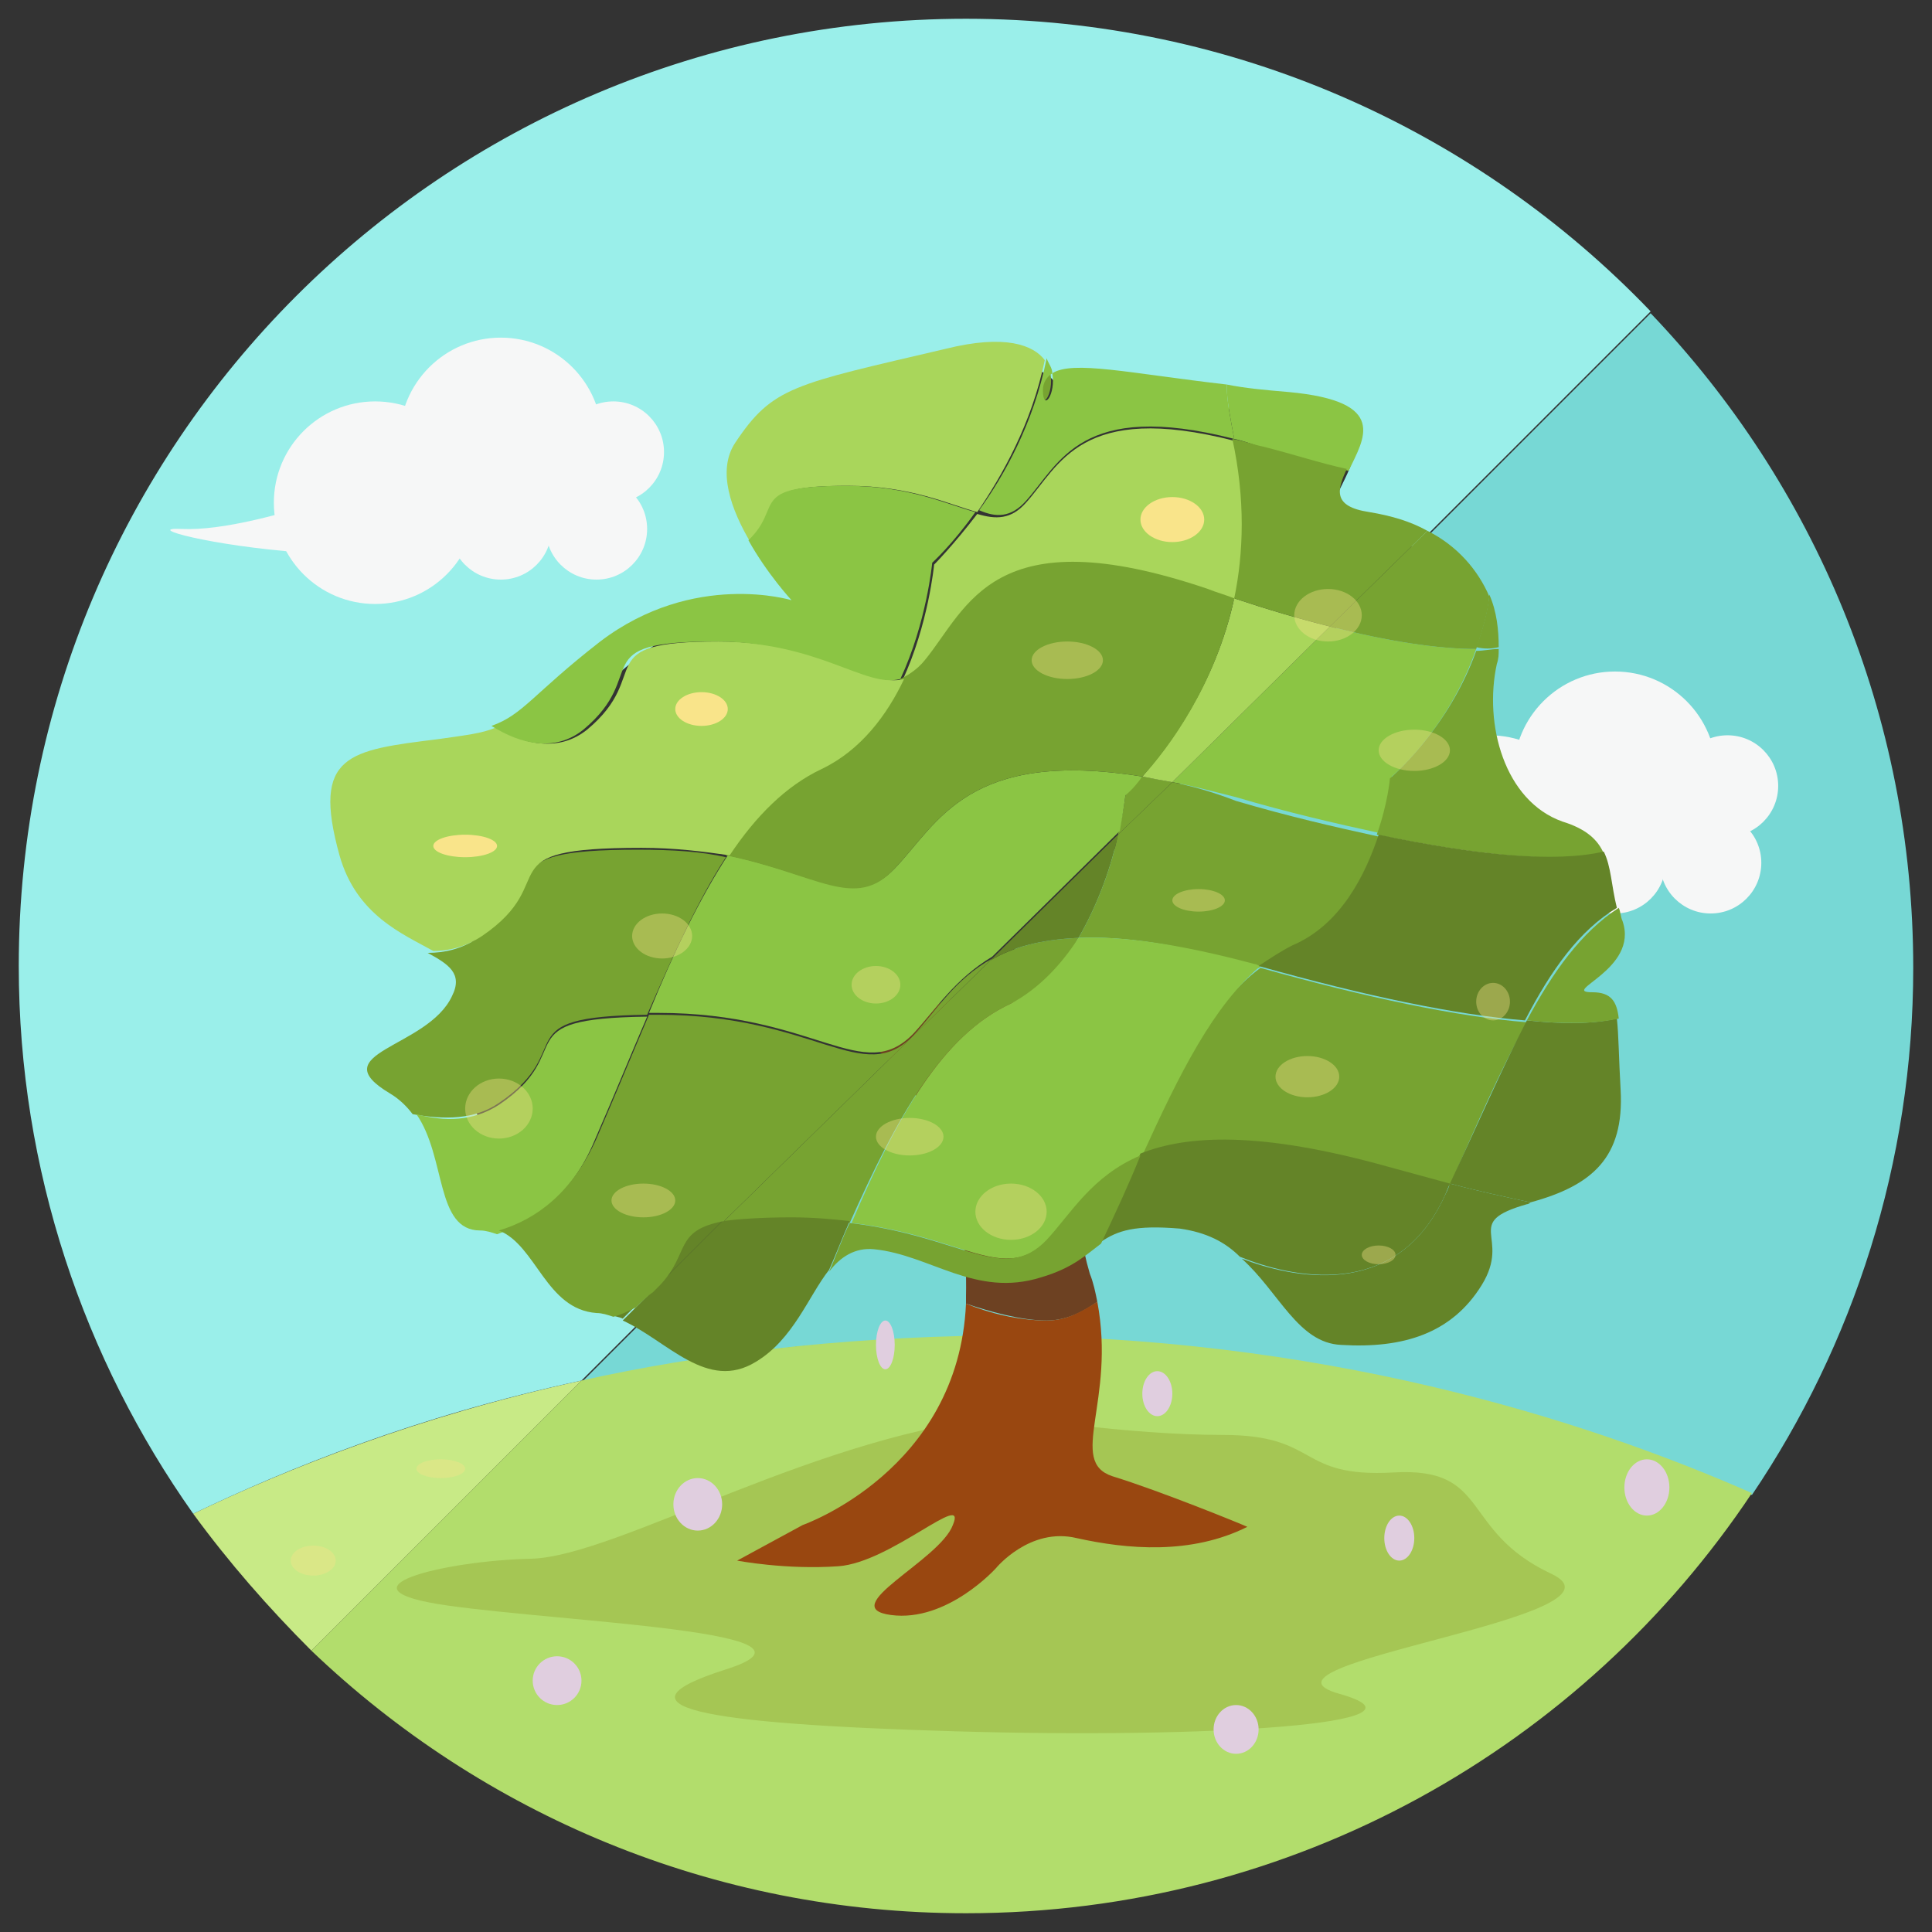 <?xml version="1.0" encoding="utf-8"?>
<!-- Generator: Adobe Illustrator 19.1.0, SVG Export Plug-In . SVG Version: 6.00 Build 0)  -->
<svg version="1.1" id="Layer_1" xmlns:sketch="http://www.bohemiancoding.com/sketch/ns"
	 xmlns="http://www.w3.org/2000/svg" xmlns:xlink="http://www.w3.org/1999/xlink" x="0px" y="0px" viewBox="-20 21 103 103"
	 style="enable-background:new -20 21 103 103;" xml:space="preserve">
<rect x="-20" y="21" width="103" height="103" fill="#333333" stroke="none"/>
<style type="text/css">
	.st0{fill:#77D8D5;}
	.st1{fill:#C8EA86;}
	.st2{fill:#B2DD6C;}
	.st3{fill:#A5C654;}
	.st4{fill:#F6F7F7;}
	.st5{fill:#6D4122;}
	.st6{fill:#994710;}
	.st7{fill:#9AEFEA;}
	.st8{fill:#77A331;}
	.st9{fill:none;}
	.st10{fill:#648428;}
	.st11{fill:#8BC544;}
	.st12{fill:#A9D65B;}
	.st13{opacity:0.38;fill:#F9E48A;}
	.st14{fill:#F9E48A;}
	.st15{fill:#E0CEDF;}
</style>
<title>Slice 1</title>
<desc>Created with Sketch.</desc>
<g>
	<path class="st0" d="M32.7,92.3c17.6,0,31.6,4.4,40.7,8.4c5.4-8,8.6-17.7,8.6-28.1c0-13.5-5.3-25.8-14-34.9l-57,57
		C17.3,93.2,24.6,92.3,32.7,92.3z"/>
	<path class="st1" d="M11,94.6c-8.7,1.9-15.7,4.7-20.7,7.1c1.9,2.6,4,5,6.3,7.3L11,94.6z"/>
	<path class="st2" d="M11,94.6L-3.4,109c9.1,8.7,21.4,14,34.9,14c17.5,0,32.9-8.9,41.9-22.4c-9.1-4-23.1-8.4-40.7-8.4
		C24.6,92.3,17.3,93.2,11,94.6z"/>
</g>
<path class="st3" d="M33.9,96.5c-10.1,0.8-21,7.5-25.6,7.6s-10.8,1.6-4.4,2.5c6.4,0.9,21.1,1.4,14.8,3.4s-1.4,2.9,12.2,3.3
	c13.5,0.4,26.2-0.4,20.5-2c-5.7-1.6,16.2-4.1,11.3-6.4c-4.9-2.3-3.2-5.7-8.4-5.4c-5.2,0.3-3.9-2-9.1-2S33.9,96.5,33.9,96.5z"/>
<g>
	<g>
		<circle class="st4" cx="59.4" cy="65.6" r="5.4"/>
		<circle class="st4" cx="72.1" cy="62.9" r="2.7"/>
		<circle class="st4" cx="71.2" cy="67" r="2.7"/>
		<circle class="st4" cx="66.1" cy="67" r="2.7"/>
		<circle class="st4" cx="66.1" cy="62.2" r="5.4"/>
	</g>
	<path class="st4" d="M62.3,63.4c0,0-8.9,3.8-13.2,3.6c-4.3-0.2,14.9,4,19-1.4C72.1,60.2,62.3,63.4,62.3,63.4z"/>
</g>
<g>
	<path class="st5" d="M38.5,90.4c-0.1-0.5-0.2-1-0.4-1.5C36.3,82.8,38.7,77,38.7,77s1.3-3.3-4.3-3.3c-5.6,0-7.6,3.3-7.6,3.3
		s4.9,3.8,4.7,13.1c0,0.1,0,0.3,0,0.4c1.2,0.4,2.9,0.9,4.3,0.9C36.9,91.4,37.8,90.9,38.5,90.4z"/>
	<path class="st6" d="M39.3,99.7c-2.4-0.8,0.2-4-0.8-9.3c-0.8,0.5-1.6,1-2.7,1c-1.5,0-3.1-0.4-4.3-0.9c-0.4,8.9-8.7,11.8-8.7,11.8
		l-3.5,1.9c0,0,2.6,0.5,5.4,0.3c2.8-0.2,6.9-4.1,6.1-2.2c-0.7,1.9-6.3,4.4-3.3,4.8c3,0.4,5.6-2.5,5.6-2.5s1.8-2.2,4.3-1.6
		c2.7,0.6,6.1,0.9,9.1-0.6C46.3,102.3,41.9,100.5,39.3,99.7z"/>
</g>
<g>
	<path class="st7" d="M8.2,85.6c-2.7,0-1.3-5.2-4.3-7c-3.5-2.1,1.8-2.3,3.1-4.9c1.2-2.7-4.5-1.8-5.9-7c-1.4-5.2,0.4-5.3,4.9-5.9
		c4.5-0.6,3.5-1.2,8.2-4.9c4.7-3.7,9.6-2.1,9.6-2.1s-4.7-5.3-2.9-8.2c1.8-2.8,2.9-2.9,10.5-4.8c3.9-0.9,5,0.3,5.2,1.4
		c1.2-0.8,5,0.2,11.8,0.9c8.4,0.8-0.6,5.5,4.1,6.2c1.1,0.1,2.1,0.5,2.9,0.9L68,37.6C58.8,28,45.8,22,31.5,22C3.6,22-19,44.6-19,72.5
		c0,10.9,3.5,21,9.3,29.2c5-2.4,11.9-5.2,20.7-7.1l4.3-4.3c-0.4-0.2-0.9-0.3-1.4-0.4C11,89.7,10.8,85.6,8.2,85.6z"/>
	<path class="st8" d="M36.1,43.2c0,1.1,0.6,0.1,0.4-0.9C36.3,42.4,36.1,42.7,36.1,43.2z"/>
</g>
<g>
	<path class="st9" d="M53,48.3c1.2,0.2,2.2,0.5,3.1,1c1.6,0.8,2.7,2.1,3.3,3.5c0.2-1.7,0.2-3.5-0.2-5.5c-1.9,0-4.3-0.4-7.3-1.1
		C51.3,47.2,51,48.1,53,48.3z"/>
	<path class="st8" d="M40.8,82.6c2.5-1,6.3-1.3,13.2,0.7c1.1,0.3,2.2,0.6,3.3,0.9c1.4-3.2,2.7-6.2,4.1-8.7
		c-3.7-0.3-8.5-1.3-14.2-2.9C44.6,74.5,42.8,78.2,40.8,82.6z"/>
	<path class="st8" d="M33.9,74.5c1.6-0.7,2.8-2,3.6-3.5c-2.1,0.1-3.5,0.5-4.7,1.2l-14.3,14c0.8-0.1,2-0.2,3.7-0.2
		c1.1,0,2.2,0.1,3.1,0.2C27.8,80.6,30.2,76.2,33.9,74.5z"/>
	<path class="st10" d="M39.6,65.5l-6.8,6.7c1.2-0.7,2.6-1.1,4.7-1.2C38.6,69.1,39.3,67,39.6,65.5z"/>
	<path class="st8" d="M59.9,55.5c0-0.9-0.1-1.9-0.5-2.8c-0.1,1-0.4,2-0.7,2.8C59.1,55.6,59.5,55.6,59.9,55.5z"/>
	<path class="st11" d="M58.7,55.6c-2,0-4.7-0.4-7.8-1.2l-8.4,8.3c1.1,0.2,2.2,0.5,3.4,0.8c2.7,0.8,5.3,1.4,7.6,1.9
		c0.5-1.7,0.7-3,0.7-3S57.2,59.9,58.7,55.6z"/>
	<path class="st8" d="M42.5,62.7l-2.9,2.8c-0.3,1.5-1,3.6-2.1,5.5c2.3-0.1,5.3,0.3,9.3,1.5c0.1,0,0.2,0.1,0.3,0.1
		c0.6-0.5,1.2-0.8,1.8-1.1c2.5-1.1,3.9-3.8,4.6-5.9c-2.3-0.5-4.9-1.1-7.6-1.9C44.6,63.2,43.5,62.9,42.5,62.7z"/>
	<path class="st8" d="M54.1,62.5c0,0-0.1,1.3-0.7,3c5.3,1.1,9.4,1.5,12.1,1c-0.3-0.7-0.9-1.3-2.2-1.7c-3.1-1.1-4.2-5.2-3.5-8.4
		c0.1-0.3,0.1-0.5,0.1-0.8c-0.4,0-0.8,0.1-1.2,0.1C57.2,59.9,54.1,62.5,54.1,62.5z"/>
	<path class="st8" d="M56.1,49.3l-5.2,5.1c3.1,0.8,5.8,1.2,7.8,1.2c0.3-0.9,0.6-1.8,0.7-2.8C58.8,51.4,57.7,50.1,56.1,49.3z"/>
	<path class="st11" d="M37.5,71c-0.9,1.4-2.1,2.7-3.6,3.5c-3.7,1.7-6.1,6.1-8.5,11.7c6,0.7,8.1,3.3,10.5,0.9c1.4-1.4,2.5-3.4,5-4.5
		c2-4.4,3.8-8,6.3-10.1c-0.1,0-0.2-0.1-0.3-0.1C42.8,71.3,39.8,70.9,37.5,71z"/>
	<path class="st10" d="M57,84.8c-2.6,5.6-8.2,4.3-10.8,3.3c2,1.8,3,4.5,5.3,4.6c3.3,0.2,5.9-0.6,7.5-3.2s-1.1-3.3,2.4-4.3
		c0.1,0,0.2-0.1,0.2-0.1c-1.4-0.3-2.8-0.6-4.3-1C57.2,84.4,57.1,84.6,57,84.8z"/>
	<path class="st10" d="M22.2,85.9c-1.7,0-2.9,0.1-3.7,0.2l-3.4,3.4c-0.1,0.1-0.2,0.2-0.4,0.4l-1.5,1.5c2.4,1.1,4.5,3.8,7.1,2.2
		c2-1.2,2.8-3.5,3.9-4.9c0.4-0.9,0.7-1.7,1.1-2.6C24.4,86,23.4,85.9,22.2,85.9z"/>
	<path class="st10" d="M57,84.8c0.1-0.2,0.2-0.5,0.3-0.7c-1.1-0.3-2.2-0.6-3.3-0.9c-6.8-1.9-10.7-1.7-13.2-0.7
		c-0.7,1.5-1.4,3.1-2.1,4.7c0,0,0,0,0,0c0.9-0.6,1.8-0.9,4.2-0.7c1.4,0.2,2.4,0.7,3.2,1.5C48.8,89.1,54.4,90.4,57,84.8z"/>
	<path class="st10" d="M61.4,75.4c-1.3,2.5-2.6,5.5-4.1,8.7c1.5,0.4,2.9,0.7,4.3,1c3.3-0.9,5-2.4,4.8-6c-0.1-1.7-0.1-2.9-0.2-3.8
		C64.9,75.6,63.3,75.6,61.4,75.4z"/>
	<path class="st8" d="M61.4,75.4c1.9,0.2,3.6,0.2,4.9-0.1c-0.1-0.9-0.4-1.4-1.4-1.4c-1.8,0,2.5-1.2,1.6-3.8
		c-0.1-0.2-0.1-0.5-0.2-0.7C64.3,70.7,62.8,72.8,61.4,75.4z"/>
	<path class="st10" d="M53.5,65.5c-0.7,2.1-2,4.8-4.6,5.9c-0.6,0.3-1.2,0.7-1.8,1.1c5.7,1.6,10.5,2.6,14.2,2.9
		c1.4-2.7,2.9-4.8,4.9-6c-0.3-1.2-0.3-2.2-0.7-3C62.9,67,58.8,66.6,53.5,65.5z"/>
	<path class="st8" d="M40.8,82.6c-2.6,1.1-3.7,3.1-5,4.5c-2.3,2.4-4.5-0.2-10.5-0.9c-0.4,0.8-0.7,1.7-1.1,2.6
		c0.6-0.8,1.4-1.3,2.4-1.2c3,0.3,5.4,2.6,8.9,1.5c1.7-0.5,2.4-1.2,3.2-1.8c0,0,0,0,0,0C39.5,85.6,40.2,84.1,40.8,82.6z"/>
	<path class="st8" d="M15.1,89.5l-0.4,0.4C14.9,89.8,15,89.6,15.1,89.5z"/>
	<path class="st8" d="M36,40.9c-0.3,0.2-0.4,0.5-0.5,0.9C35.5,43,36.2,42,36,40.9z"/>
	<path class="st8" d="M40,63.4c0,0-0.1,0.9-0.4,2.1l2.9-2.8c-0.5-0.1-1.1-0.2-1.6-0.3C40.3,63,40,63.4,40,63.4z"/>
	<path class="st12" d="M29.3,56.3c2.3-2.8,3.6-7.7,15.1-3.8c0.5,0.2,0.9,0.3,1.4,0.5c0.6-2.5,0.7-5.4,0-8.5c0,0,0,0,0,0
		c-8.2-2.1-9.3,1.3-11.1,3.3c-0.8,0.9-1.6,0.9-2.6,0.6c-1.3,1.7-2.3,2.7-2.3,2.7s-0.3,3.2-1.7,6.2C28.5,57.1,28.9,56.8,29.3,56.3z"
		/>
	<path class="st11" d="M40,63.4c0,0,0.4-0.3,0.9-1c-9.3-1.5-10.9,2.5-13.2,4.9c-2.1,2.2-4.1,0.3-8.9-0.7c-1.5,2.3-2.9,5.2-4.2,8.4
		c0.2,0,0.3,0,0.5,0c8.4,0,10.9,3.9,13.6,1.1c1.2-1.3,2.2-2.9,4.2-4.1l6.8-6.7C39.9,64.2,40,63.4,40,63.4z"/>
	<path class="st12" d="M42.5,62.7l8.4-8.3c-1.6-0.4-3.3-0.9-5.1-1.5c-1,4.6-3.5,7.9-4.9,9.5C41.4,62.5,41.9,62.6,42.5,62.7z"/>
	<path class="st10" d="M15.1,89.5l3.4-3.4C15.8,86.6,16.8,87.8,15.1,89.5z"/>
	<path class="st8" d="M27.7,67.3c2.3-2.4,3.9-6.4,13.2-4.9c1.4-1.5,3.9-4.9,4.9-9.5c-0.5-0.2-0.9-0.3-1.4-0.5
		c-11.5-3.9-12.8,1-15.1,3.8c-0.4,0.5-0.9,0.8-1.3,1c-0.9,2-2.3,3.9-4.4,4.8c-1.9,0.9-3.5,2.5-4.9,4.6
		C23.6,67.6,25.6,69.6,27.7,67.3z"/>
	<path class="st8" d="M6.6,79.8c4.3-2.9,0.2-4.6,7.9-4.7c1.4-3.2,2.7-6.1,4.2-8.4c-1.3-0.3-2.8-0.4-4.7-0.4c-8.4,0-4.1,1.7-8.5,4.7
		c-0.9,0.6-1.8,0.8-2.7,0.8c1.1,0.6,1.9,1.1,1.3,2.3c-1.3,2.8-7,3-3.3,5.2c0.5,0.3,0.9,0.7,1.2,1.1C3.7,80.7,5.3,80.7,6.6,79.8z"/>
	<path class="st11" d="M11.7,81.8c1-2.3,1.9-4.5,2.8-6.6c-7.7,0.1-3.6,1.8-7.9,4.7c-1.4,0.9-2.9,0.9-4.4,0.5c1.6,2.3,1,6.2,3.4,6.2
		c0.3,0,0.6,0.1,0.9,0.2C8.5,86.1,10.5,84.7,11.7,81.8z"/>
	<path class="st12" d="M5.7,70.9c4.4-3,0-4.7,8.5-4.7c1.8,0,3.3,0.2,4.7,0.4c1.4-2.1,3-3.7,4.9-4.6c2.1-1,3.5-2.9,4.4-4.8
		c-1.9,0.5-4.3-2-9.9-2c-7,0-3.4,1.7-7,4.7c-1.5,1.2-3.3,0.8-4.9-0.1c-0.7,0.3-1.6,0.4-3,0.6c-4.8,0.6-6.8,0.8-5.3,6.2
		c0.9,3.2,3.4,4.2,5,5.1C3.9,71.7,4.8,71.5,5.7,70.9z"/>
	<path class="st10" d="M13.8,90.6c-0.4,0.3-0.8,0.4-1.2,0.5c0.2,0.1,0.4,0.1,0.6,0.2l1.5-1.5C14.5,90.1,14.2,90.4,13.8,90.6z"/>
	<path class="st8" d="M14.8,89.9l0.4-0.4c1.6-1.7,0.7-2.9,3.4-3.4l14.3-14c-2,1.1-3,2.8-4.2,4.1c-2.7,2.8-5.2-1.1-13.6-1.1
		c-0.2,0-0.4,0-0.5,0c-0.9,2.1-1.8,4.3-2.8,6.6c-1.3,2.9-3.2,4.3-5.2,4.9c2,0.8,2.5,4.2,5.2,4.4c0.3,0,0.6,0.1,0.9,0.2
		c0.4-0.1,0.8-0.3,1.2-0.5C14.2,90.4,14.5,90.1,14.8,89.9z"/>
	<path class="st11" d="M47.4,44.9c1.6,0.5,3.1,0.9,4.5,1.2c0.8-1.7,2.2-3.7-3.2-4.2c-1.2-0.1-2.3-0.2-3.3-0.4c0,0.9,0.2,1.8,0.4,2.9
		C46.3,44.5,46.8,44.7,47.4,44.9z"/>
	<path class="st8" d="M45.7,44.4C45.8,44.4,45.8,44.4,45.7,44.4c0.7,3.2,0.6,6.1,0.1,8.5c1.8,0.6,3.5,1.1,5.1,1.5l5.2-5.1
		c-0.9-0.5-1.9-0.8-3.1-1c-2-0.3-1.7-1.2-1.2-2.3c-1.4-0.3-2.9-0.8-4.5-1.2C46.8,44.7,46.3,44.5,45.7,44.4z"/>
	<path class="st11" d="M34.7,47.7c1.8-2,2.9-5.4,11.1-3.3c-0.2-1.1-0.4-2-0.4-2.9c-5.2-0.6-8.2-1.3-9.3-0.6c0.2,1.1-0.5,2.1-0.5,0.9
		c0-0.4,0.2-0.7,0.5-0.9c0-0.3-0.2-0.5-0.3-0.8c-0.7,3.5-2.3,6.3-3.6,8.1C33.1,48.6,33.9,48.6,34.7,47.7z"/>
	<path class="st12" d="M25.2,46.9c3.4,0,5.4,1,6.9,1.4c1.3-1.9,2.9-4.7,3.6-8.1c-0.6-0.8-2.1-1.4-5.3-0.6c-8.1,1.9-9.2,2-11.2,5
		c-1,1.5-0.2,3.6,0.8,5.3C21.9,48,19.9,46.9,25.2,46.9z"/>
	<path class="st11" d="M11.1,59.9c3.6-3,0-4.7,7-4.7c5.6,0,8,2.5,9.9,2c1.4-3,1.7-6.2,1.7-6.2s1.1-1,2.3-2.7
		c-1.5-0.4-3.5-1.4-6.9-1.4c-5.3,0-3.3,1.1-5.2,2.9c1,1.8,2.3,3.2,2.3,3.2S17,51.4,12,55.2c-3.6,2.8-4.1,3.9-5.8,4.5
		C7.8,60.7,9.6,61.1,11.1,59.9z"/>
</g>
<ellipse class="st13" cx="15.3" cy="70.9" rx="1.6" ry="1.2"/>
<ellipse class="st13" cx="26.7" cy="73.5" rx="1.3" ry="1"/>
<ellipse class="st14" cx="17.4" cy="58.8" rx="1.4" ry="0.9"/>
<ellipse class="st14" cx="4.8" cy="66.1" rx="1.7" ry="0.6"/>
<ellipse class="st14" cx="42.5" cy="48.7" rx="1.7" ry="1.2"/>
<ellipse class="st13" cx="36.9" cy="56.2" rx="1.9" ry="1"/>
<ellipse class="st13" cx="6.6" cy="80.1" rx="1.8" ry="1.6"/>
<ellipse class="st13" cx="50.8" cy="53.8" rx="1.8" ry="1.4"/>
<ellipse class="st13" cx="33.9" cy="85.6" rx="1.9" ry="1.5"/>
<ellipse class="st13" cx="49.7" cy="78.4" rx="1.7" ry="1.1"/>
<ellipse class="st13" cx="43.9" cy="69" rx="1.4" ry="0.6"/>
<ellipse class="st13" cx="28.5" cy="81.6" rx="1.8" ry="1"/>
<ellipse class="st13" cx="55.4" cy="61" rx="1.9" ry="1.1"/>
<ellipse class="st13" cx="59.6" cy="74.4" rx="0.9" ry="1"/>
<ellipse class="st13" cx="53.5" cy="87.9" rx="0.9" ry="0.5"/>
<ellipse class="st13" cx="14.3" cy="85" rx="1.7" ry="0.9"/>
<ellipse class="st13" cx="-3.3" cy="104.2" rx="1.2" ry="0.8"/>
<ellipse class="st13" cx="3.5" cy="99.3" rx="1.3" ry="0.5"/>
<g>
	<g>
		<circle class="st4" cx="0" cy="47.8" r="5.4"/>
		<circle class="st4" cx="12.7" cy="45.1" r="2.7"/>
		<circle class="st4" cx="11.8" cy="49.2" r="2.7"/>
		<circle class="st4" cx="6.7" cy="49.2" r="2.7"/>
		<circle class="st4" cx="6.7" cy="44.4" r="5.4"/>
	</g>
	<path class="st4" d="M2.9,45.6c0,0-8.9,3.8-13.2,3.6s14.9,4,19-1.4S2.9,45.6,2.9,45.6z"/>
</g>
<ellipse class="st15" cx="9.7" cy="110.6" rx="1.3" ry="1.3"/>
<ellipse class="st15" cx="17.2" cy="101.2" rx="1.3" ry="1.4"/>
<ellipse class="st15" cx="45.9" cy="113.2" rx="1.2" ry="1.3"/>
<ellipse class="st15" cx="54.6" cy="103" rx="0.8" ry="1.2"/>
<ellipse class="st15" cx="67.8" cy="100.3" rx="1.2" ry="1.5"/>
<ellipse class="st15" cx="41.7" cy="95.3" rx="0.8" ry="1.2"/>
<ellipse class="st15" cx="27.2" cy="92.7" rx="0.5" ry="1.3"/>
</svg>
